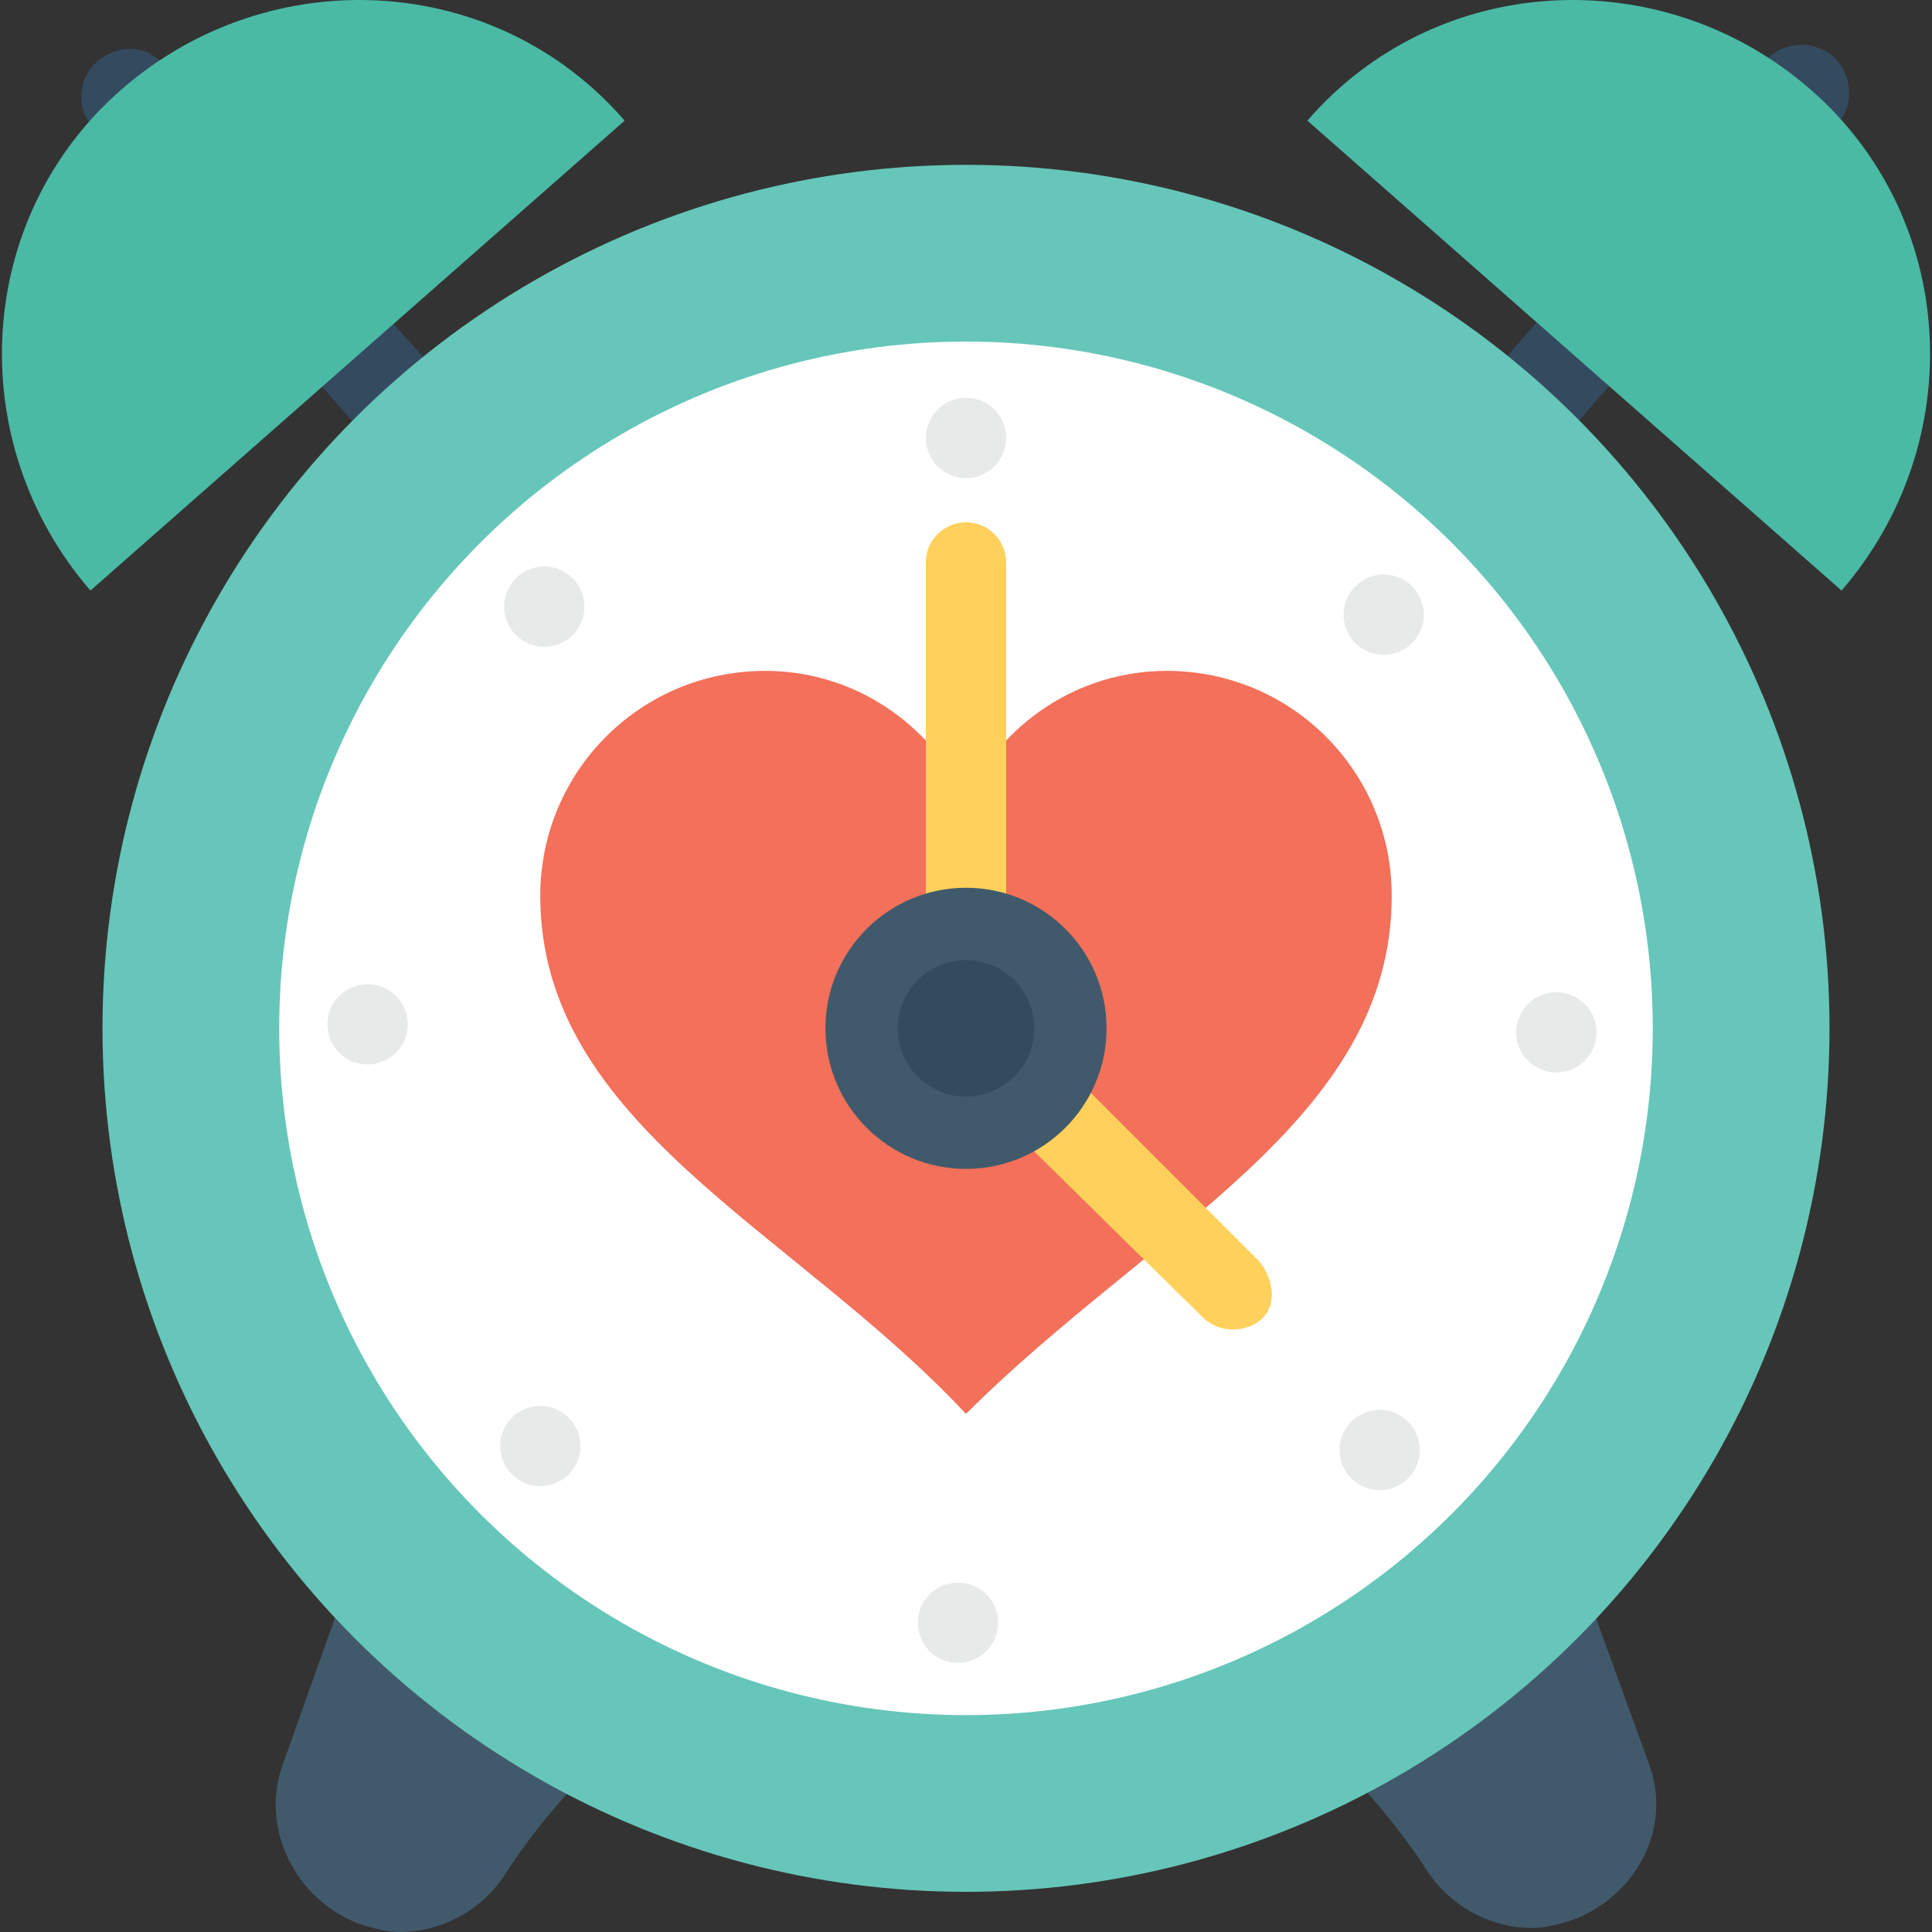 <?xml version="1.0" encoding="iso-8859-1"?>
<!-- Generator: Adobe Illustrator 19.0.0, SVG Export Plug-In . SVG Version: 6.00 Build 0)  -->
<svg version="1.1" id="Capa_1" xmlns="http://www.w3.org/2000/svg" xmlns:xlink="http://www.w3.org/1999/xlink" x="0px" y="0px"
	 viewBox="0 0 513.109 513.109" style="enable-background:new 0 0 513.109 513.109;" xml:space="preserve">
<rect x="0" y="0" width="513.109" height="513.109" fill="#333333" stroke="none"/>
<g>
	<path style="fill:#415A6B;" d="M92.288,420.309l-17.067,48c-6.4,17.067,3.2,36.267,20.267,42.667
		c3.2,1.067,7.467,2.133,10.667,2.133c10.667,0,21.333-5.333,27.733-14.933c17.067-26.667,43.733-50.133,77.867-68.267l-22.4-7.467
		H92.288V420.309z"/>
	<path style="fill:#415A6B;" d="M437.888,468.309l-17.067-46.933h-97.067l-22.4,7.467c34.133,18.133,59.733,40.533,77.867,68.267
		c6.4,9.6,17.067,14.933,27.733,14.933c3.2,0,7.467-1.067,10.667-2.133C434.688,503.509,444.288,485.375,437.888,468.309z"/>
</g>
<path style="fill:#344A5E;" d="M146.688,133.375l-18.133,18.133L25.088,34.175c-5.333-5.333-4.267-13.867,1.067-18.133
	s12.8-4.267,17.067,1.067L146.688,133.375z"/>
<path style="fill:#4ABAA5;" d="M165.888,32.042l-141.867,124.8c-34.133-39.467-30.933-99.2,8.533-133.333
	S131.754-7.425,165.888,32.042z"/>
<path style="fill:#344A5E;" d="M366.421,133.375l18.133,18.133l103.467-118.4c4.267-5.333,4.267-12.8-1.067-18.133
	c-5.333-4.267-12.8-4.267-18.133,1.067L366.421,133.375z"/>
<path style="fill:#4ABAA5;" d="M347.221,32.042l141.867,124.8c34.133-39.467,30.933-99.2-8.533-133.333
	S381.354-7.425,347.221,32.042z"/>
<ellipse style="fill:#66C6B9;" cx="256.554" cy="273.109" rx="229.333" ry="229.333"/>
<ellipse style="fill:#FFFFFF;" cx="256.554" cy="273.109" rx="182.4" ry="182.4"/>
<path style="fill:#F3705A;" d="M256.554,375.509c49.067-49.067,113.067-77.867,113.067-137.6c0-33.067-26.667-59.733-59.733-59.733
	c-23.467,0-43.733,13.867-53.333,34.133c-9.6-20.267-29.867-34.133-53.333-34.133c-33.067,0-59.733,26.667-59.733,59.733
	C143.488,298.709,210.688,326.442,256.554,375.509z"/>
<g>
	<path style="fill:#FFD15C;" d="M256.554,283.775c-6.4,0-10.667-5.333-10.667-10.667V149.375c0-6.4,5.333-10.667,10.667-10.667
		c6.4,0,10.667,5.333,10.667,10.667v122.667C267.221,278.442,262.954,283.775,256.554,283.775z"/>
	<path style="fill:#FFD15C;" d="M334.421,334.975l-65.067-65.067c0,7.467-7.467,16-17.067,13.867l67.2,66.133
		c4.267,4.267,11.733,4.267,16,0C338.688,346.709,338.688,340.309,334.421,334.975z"/>
</g>
<circle style="fill:#415A6B;" cx="256.554" cy="273.109" r="37.333"/>
<circle style="fill:#344A5E;" cx="256.554" cy="273.109" r="18.133"/>
<g>
	<circle style="fill:#E8EAE9;" cx="256.554" cy="116.309" r="10.667"/>
	<circle style="fill:#E8EAE9;" cx="144.554" cy="161.109" r="10.667"/>
	<circle style="fill:#E8EAE9;" cx="97.621" cy="272.042" r="10.667"/>
	<circle style="fill:#E8EAE9;" cx="143.488" cy="384.042" r="10.667"/>
	<circle style="fill:#E8EAE9;" cx="254.421" cy="430.975" r="10.667"/>
	<circle style="fill:#E8EAE9;" cx="366.421" cy="385.109" r="10.667"/>
	<circle style="fill:#E8EAE9;" cx="413.354" cy="274.175" r="10.667"/>
	<circle style="fill:#E8EAE9;" cx="367.488" cy="163.242" r="10.667"/>
</g>
<g>
</g>
<g>
</g>
<g>
</g>
<g>
</g>
<g>
</g>
<g>
</g>
<g>
</g>
<g>
</g>
<g>
</g>
<g>
</g>
<g>
</g>
<g>
</g>
<g>
</g>
<g>
</g>
<g>
</g>
</svg>
